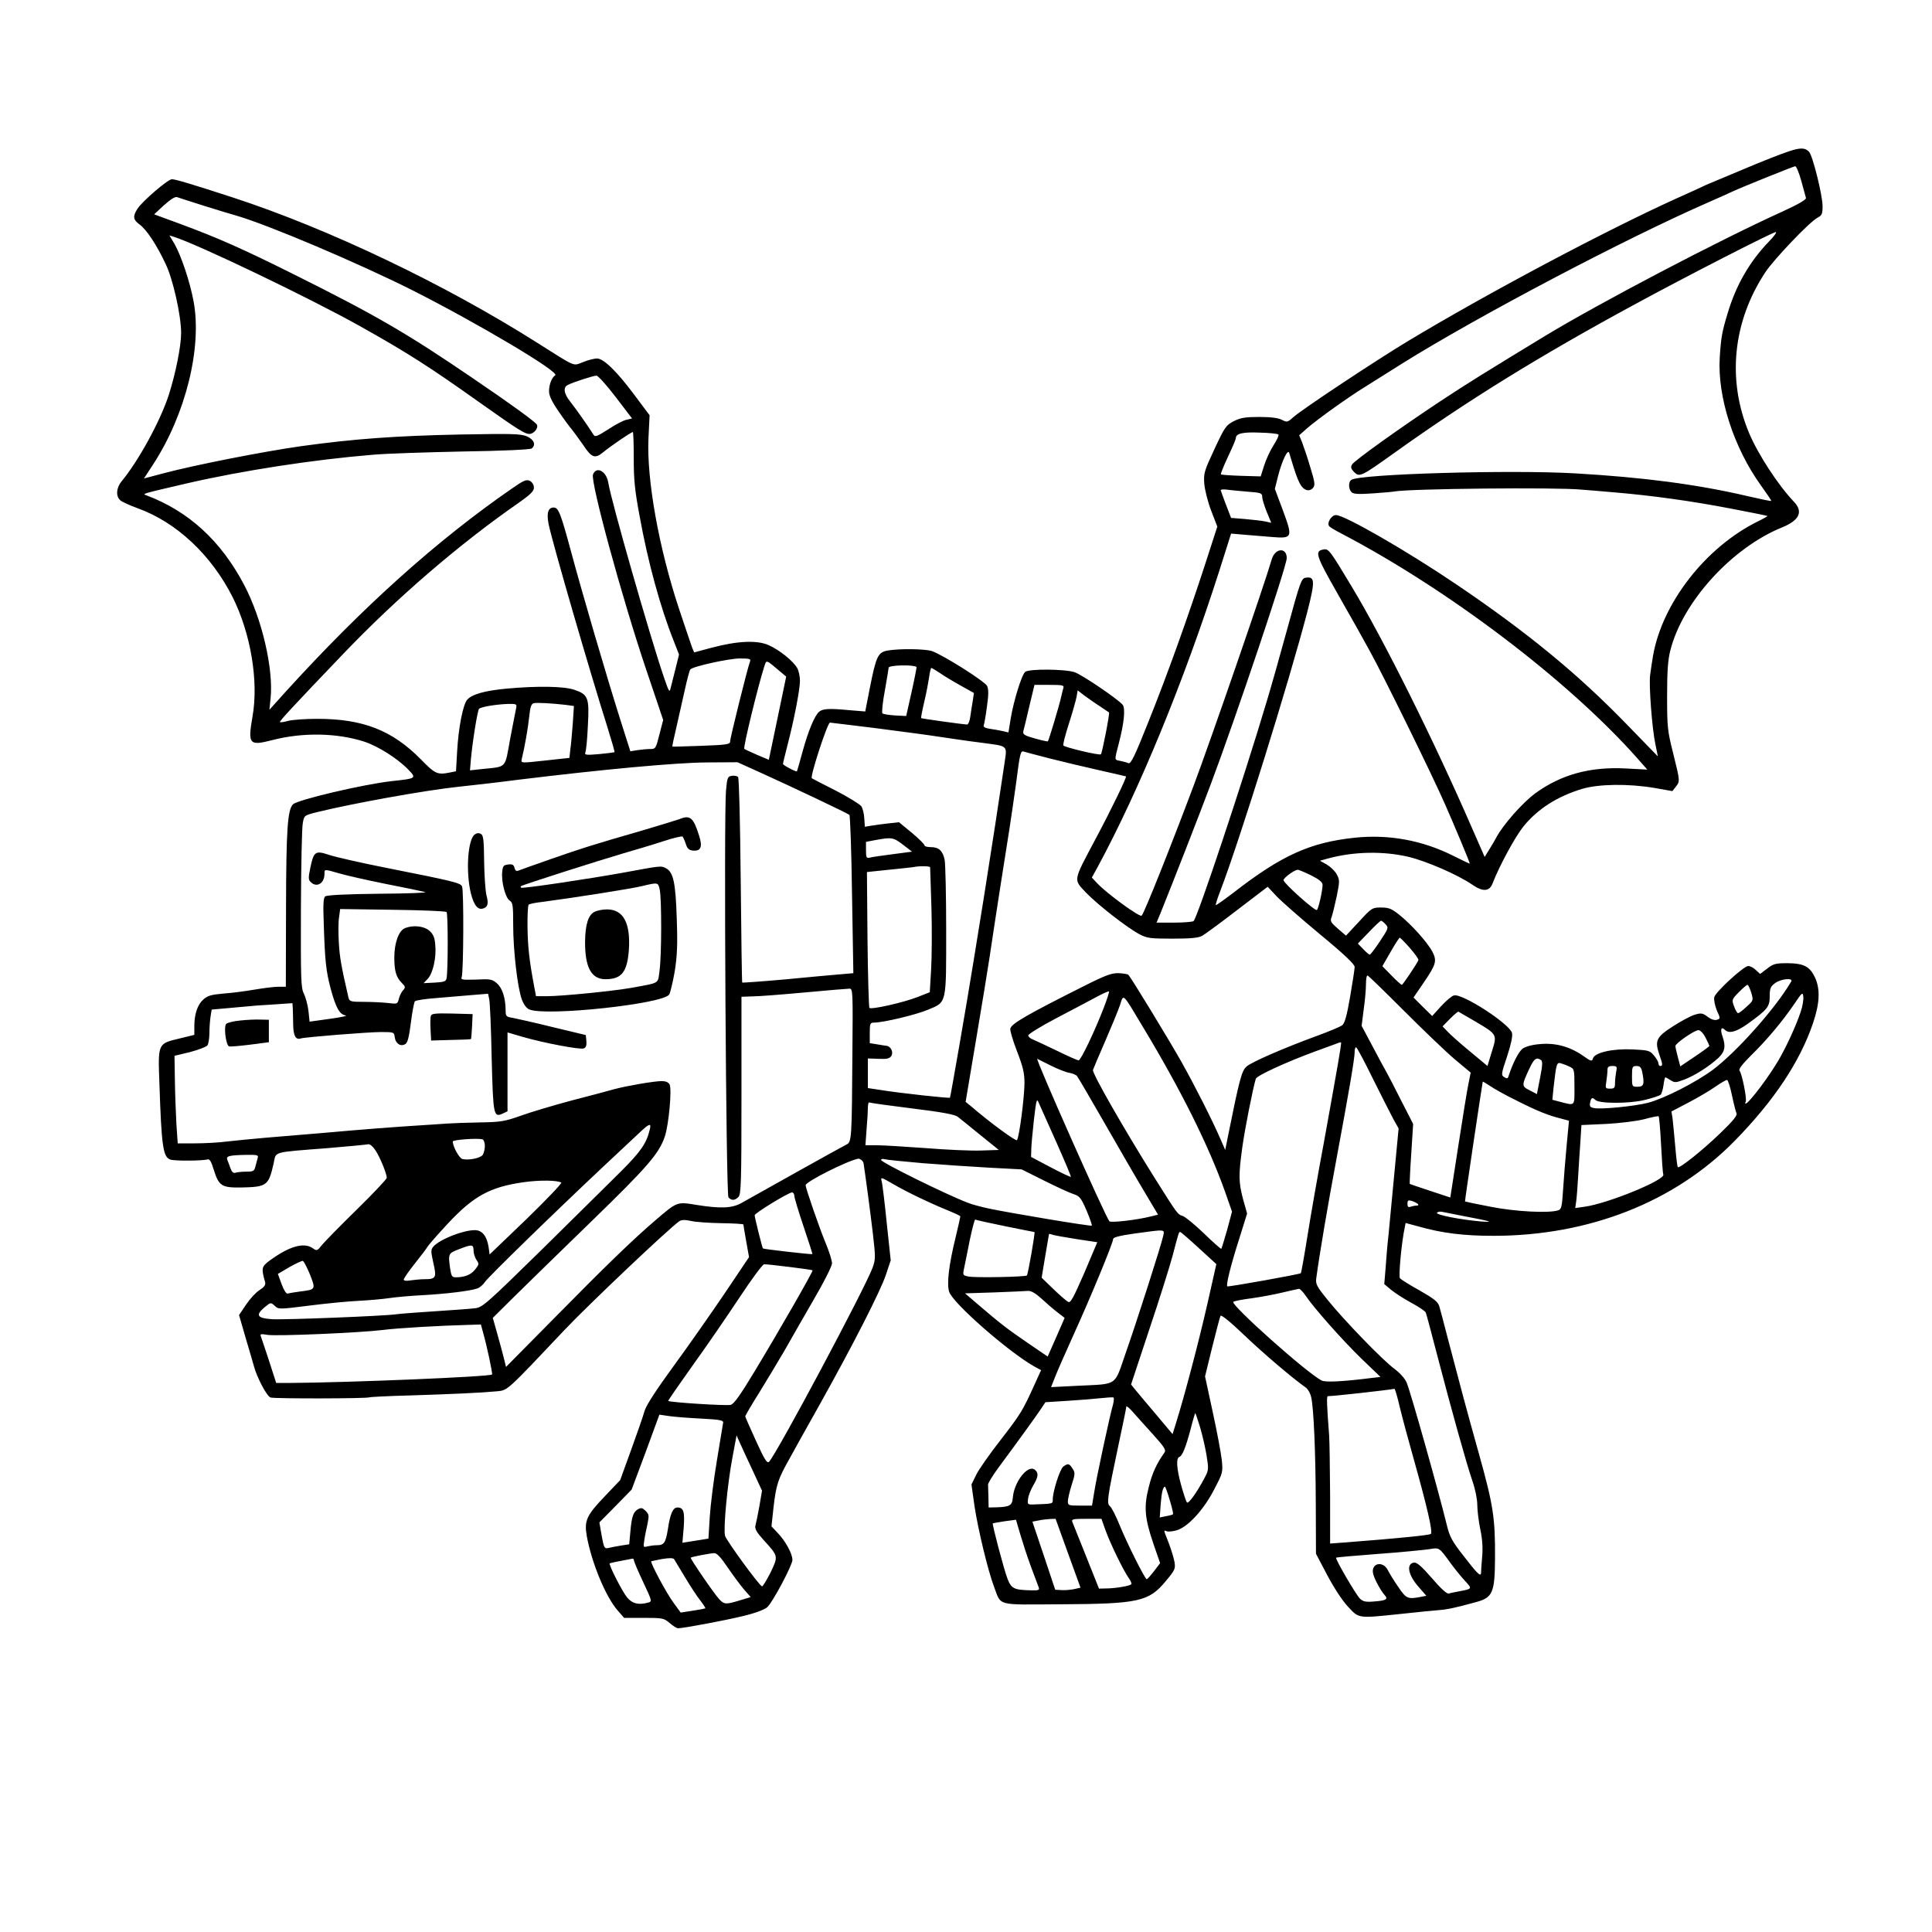 <?xml version="1.0" standalone="no"?>
<!DOCTYPE svg PUBLIC "-//W3C//DTD SVG 20010904//EN"
 "http://www.w3.org/TR/2001/REC-SVG-20010904/DTD/svg10.dtd">
<svg version="1.0" xmlns="http://www.w3.org/2000/svg"
 width="1024pt" height="1024pt" viewBox="0 0 1024 1024"
 preserveAspectRatio="xMidYMid meet">
<g transform="translate(0,1024) scale(0.1,-0.1)"
fill="#000000" stroke="none">
<path d="M9310 9372 c-118 -49 -237 -99 -265 -111 -27 -13 -99 -46 -160 -73
-379 -172 -999 -501 -1426 -758 -172 -104 -554 -357 -604 -401 -31 -28 -34
-28 -61 -14 -20 10 -59 15 -119 15 -74 0 -99 -4 -135 -22 -42 -22 -48 -30
-103 -148 -55 -118 -58 -128 -54 -185 3 -33 19 -97 37 -143 l32 -83 -62 -192
c-92 -283 -199 -583 -302 -840 -74 -186 -94 -227 -107 -222 -9 4 -28 9 -43 12
-33 7 -32 -1 -8 93 28 107 36 186 20 205 -24 29 -215 159 -254 172 -48 17
-242 19 -262 2 -19 -15 -62 -156 -77 -247 l-12 -74 -30 7 c-16 4 -47 9 -68 12
-26 4 -36 10 -33 19 3 7 11 52 17 99 9 62 9 92 1 109 -11 24 -231 163 -292
185 -36 12 -172 14 -235 3 -51 -9 -61 -29 -94 -195 l-25 -128 -85 7 c-107 10
-139 8 -159 -8 -24 -20 -58 -101 -88 -211 -15 -56 -29 -103 -30 -105 -3 -5
-74 32 -74 39 0 4 11 49 24 100 35 134 66 295 66 341 0 21 -6 51 -14 66 -20
37 -95 98 -153 123 -61 27 -166 22 -301 -14 l-93 -25 -11 27 c-5 14 -36 105
-68 201 -108 325 -173 688 -163 907 l6 122 -83 111 c-92 123 -161 190 -196
190 -13 0 -46 -8 -73 -19 -57 -21 -31 -32 -248 105 -485 307 -1102 602 -1608
767 -218 71 -305 97 -324 97 -21 0 -155 -115 -182 -156 -26 -40 -24 -59 11
-84 36 -26 90 -107 137 -207 40 -82 83 -275 83 -368 0 -71 -30 -218 -66 -330
-45 -138 -161 -350 -251 -458 -27 -34 -30 -78 -5 -99 9 -8 51 -27 92 -42 205
-74 390 -247 503 -471 96 -192 139 -447 105 -635 -25 -145 -17 -154 104 -123
161 42 344 39 489 -8 73 -24 176 -89 232 -147 46 -47 45 -48 -86 -62 -152 -17
-500 -99 -524 -123 -29 -29 -36 -134 -37 -549 l-1 -418 -40 0 c-22 0 -78 -7
-125 -15 -47 -8 -121 -18 -165 -21 -67 -6 -84 -11 -108 -32 -31 -29 -47 -77
-47 -142 l0 -45 -82 -20 c-112 -27 -111 -25 -103 -240 11 -330 19 -388 58
-401 23 -8 171 -7 197 1 11 3 20 -11 33 -55 27 -86 42 -95 143 -94 139 3 147
9 174 126 15 67 -15 59 290 83 107 9 202 18 210 20 9 3 24 -9 38 -29 24 -34
62 -126 62 -149 0 -6 -71 -82 -158 -167 -87 -85 -170 -170 -185 -188 -25 -32
-28 -33 -49 -18 -47 33 -124 11 -227 -64 -45 -33 -47 -41 -26 -115 4 -15 -3
-26 -30 -43 -19 -12 -51 -47 -71 -77 l-37 -55 37 -128 c21 -70 40 -136 43
-147 17 -60 67 -155 87 -162 20 -7 513 -6 525 1 3 2 101 7 216 10 222 7 377
14 460 22 56 5 51 1 359 327 125 132 549 534 606 574 12 8 28 9 61 2 24 -6 97
-11 161 -12 65 -1 118 -4 118 -7 0 -3 7 -43 15 -89 l15 -84 -131 -195 c-72
-106 -193 -279 -270 -384 -91 -125 -144 -206 -153 -237 -7 -26 -39 -118 -71
-206 l-58 -160 -79 -83 c-100 -104 -112 -132 -98 -213 26 -143 100 -321 163
-394 l35 -40 104 0 c99 0 106 -1 137 -27 18 -16 38 -28 45 -28 29 0 247 41
346 65 66 16 113 34 127 47 30 28 133 223 133 250 0 33 -36 98 -75 140 l-36
38 11 102 c14 119 23 147 83 254 24 44 98 177 165 296 177 317 317 592 347
680 l26 78 -21 197 c-11 109 -23 209 -27 222 -6 23 -4 23 58 -13 73 -43 205
-106 297 -143 34 -14 62 -27 62 -30 0 -3 -11 -53 -25 -111 -36 -146 -48 -248
-34 -289 19 -60 314 -318 450 -395 l37 -20 -35 -77 c-63 -139 -73 -155 -178
-291 -58 -74 -117 -158 -131 -187 l-25 -51 16 -114 c19 -125 71 -342 104 -429
39 -103 8 -94 349 -92 417 2 471 14 561 123 49 59 52 65 46 102 -4 22 -18 67
-31 101 -28 72 -28 68 -10 61 8 -3 31 -1 52 5 58 16 143 107 199 216 46 88 47
91 41 155 -4 36 -25 150 -48 255 l-41 190 38 155 c21 85 41 160 44 166 4 7 53
-33 121 -98 100 -96 257 -230 328 -280 14 -9 27 -32 32 -55 13 -60 23 -286 24
-568 l1 -260 60 -114 c36 -68 80 -135 110 -167 59 -63 50 -62 280 -38 83 9
173 18 200 20 49 4 82 11 200 43 87 24 98 50 99 235 1 210 -9 277 -84 546 -69
246 -98 356 -166 615 -20 77 -40 154 -45 170 -7 25 -27 41 -104 85 -53 29
-100 59 -105 65 -8 10 8 189 26 272 l4 21 67 -18 c126 -36 241 -50 398 -50
505 0 959 178 1277 501 211 215 349 423 418 628 35 104 38 177 11 238 -28 60
-59 77 -146 78 -64 0 -76 -3 -109 -29 l-37 -28 -23 21 c-12 12 -30 21 -40 21
-24 0 -173 -137 -180 -165 -3 -13 3 -43 13 -69 20 -44 20 -45 1 -51 -12 -4
-31 2 -49 16 -27 20 -35 21 -68 11 -21 -6 -73 -34 -115 -61 -89 -57 -98 -76
-74 -148 19 -54 20 -63 6 -63 -5 0 -10 6 -10 14 0 8 -11 27 -24 42 -21 26 -30
28 -113 32 -106 5 -202 -17 -210 -48 -5 -17 -10 -16 -55 16 -70 48 -146 68
-227 60 -41 -3 -75 -13 -91 -24 -21 -16 -53 -79 -74 -145 -4 -14 -9 -15 -23
-6 -17 10 -17 16 15 110 21 64 30 107 26 124 -12 48 -265 212 -308 199 -12 -3
-42 -29 -68 -57 l-47 -52 -50 49 -49 49 54 79 c66 97 71 115 46 164 -26 49
-112 145 -175 195 -41 33 -56 39 -97 39 -47 0 -50 -2 -117 -75 l-69 -74 -43
37 c-38 33 -42 40 -33 62 5 14 17 63 27 110 16 79 16 86 0 116 -9 17 -33 40
-53 52 l-36 20 43 12 c137 37 291 40 425 9 96 -23 263 -95 341 -149 55 -38 90
-35 106 8 37 95 119 246 163 301 76 94 180 160 312 200 89 26 244 28 382 5
l96 -17 18 23 c23 29 23 29 -14 178 -30 119 -32 138 -32 302 0 131 4 192 17
242 64 257 326 545 593 653 91 37 113 83 62 136 -84 88 -191 253 -238 365
-117 281 -86 589 86 850 45 69 236 269 277 290 24 13 27 20 27 62 0 57 -53
270 -72 288 -32 31 -61 24 -278 -64z m237 -90 c11 -42 23 -83 25 -91 2 -9 -39
-33 -122 -71 -344 -156 -967 -483 -1260 -660 -304 -185 -410 -250 -555 -346
-216 -143 -455 -314 -469 -336 -8 -14 -6 -22 11 -40 29 -28 36 -25 211 100
387 277 769 514 1277 789 268 146 731 383 747 383 7 0 -10 -24 -38 -52 -101
-105 -173 -230 -217 -378 -30 -99 -35 -127 -42 -234 -13 -209 74 -479 219
-680 31 -43 56 -80 54 -81 -2 -2 -59 10 -128 26 -266 62 -549 99 -910 120
-343 20 -1138 -3 -1187 -34 -18 -11 -16 -52 2 -67 11 -9 40 -10 112 -5 54 4
105 8 113 10 80 15 859 23 990 10 30 -2 111 -9 180 -15 192 -16 409 -46 616
-86 104 -20 190 -37 192 -39 1 -1 -21 -14 -50 -28 -278 -137 -509 -434 -557
-715 -5 -31 -12 -76 -15 -100 -7 -55 10 -283 28 -367 l13 -64 -166 171 c-259
267 -527 487 -901 740 -263 178 -593 368 -639 368 -25 0 -51 -44 -35 -60 5 -5
34 -23 64 -38 567 -297 1197 -775 1562 -1184 l59 -67 -114 6 c-189 10 -343
-32 -480 -132 -68 -50 -171 -167 -207 -235 -7 -14 -24 -42 -37 -63 l-24 -39
-63 144 c-206 474 -470 1004 -644 1293 -112 186 -120 197 -145 193 -51 -8 -45
-28 75 -239 64 -112 140 -247 168 -299 73 -132 337 -670 400 -815 52 -118 130
-305 130 -312 0 -2 -39 17 -87 41 -165 83 -344 115 -523 96 -236 -25 -387 -93
-642 -291 -50 -38 -92 -68 -94 -66 -2 2 9 37 25 78 101 264 364 1107 460 1476
42 164 41 189 -9 181 -22 -3 -29 -21 -96 -267 -40 -146 -89 -319 -109 -385
-128 -429 -370 -1155 -389 -1168 -6 -4 -53 -8 -103 -8 l-93 0 22 53 c58 143
206 522 264 677 136 362 404 1160 404 1202 0 58 -61 54 -79 -5 -42 -144 -324
-960 -413 -1197 -127 -338 -263 -679 -277 -693 -10 -10 -183 116 -235 171
l-29 31 32 58 c220 408 455 979 643 1566 l63 199 70 -6 c39 -3 104 -9 145 -12
111 -9 113 -4 60 140 l-43 115 17 68 c20 79 52 146 59 123 31 -103 40 -130 55
-160 19 -39 51 -50 72 -25 11 14 9 30 -15 108 -15 51 -35 110 -43 131 l-16 39
44 39 c57 49 218 164 301 215 35 22 126 79 202 127 399 249 1176 659 1627 856
52 23 109 48 125 56 52 24 320 132 330 133 6 0 20 -34 32 -77z m-8462 -134
c71 -22 146 -45 165 -50 168 -48 653 -254 937 -397 344 -174 781 -433 756
-450 -18 -11 -33 -49 -33 -84 0 -24 14 -54 51 -108 28 -41 59 -83 69 -94 9
-11 36 -48 60 -82 46 -70 63 -76 107 -40 36 30 148 107 157 107 3 0 5 -62 5
-138 0 -113 5 -168 31 -307 44 -244 110 -484 180 -660 l29 -74 -18 -73 c-10
-40 -22 -86 -26 -103 -6 -28 -9 -24 -36 55 -72 210 -280 936 -295 1032 -10 61
-63 89 -81 43 -14 -39 154 -656 284 -1040 l88 -261 -20 -77 c-19 -75 -20 -77
-50 -77 -16 0 -47 -3 -67 -6 l-37 -6 -55 173 c-77 245 -196 651 -260 888 -54
200 -66 231 -91 231 -30 0 -39 -29 -27 -89 21 -101 217 -777 313 -1080 21 -68
38 -126 36 -128 -2 -1 -39 -6 -82 -10 -71 -6 -78 -5 -72 11 4 9 10 73 13 141
8 146 2 164 -72 189 -56 19 -196 21 -360 6 -116 -11 -182 -30 -207 -58 -23
-25 -47 -149 -54 -274 l-6 -106 -30 -6 c-69 -14 -80 -9 -157 70 -151 153 -306
214 -548 214 -64 0 -134 -5 -155 -11 -22 -6 -41 -9 -43 -6 -4 4 66 80 336 362
281 294 615 582 928 799 64 45 82 63 82 81 0 15 -9 29 -21 36 -19 9 -32 4 -98
-42 -399 -276 -789 -627 -1193 -1071 l-90 -100 6 58 c17 155 -45 424 -140 604
-123 234 -295 391 -519 475 -22 8 -25 7 220 64 292 67 666 125 985 151 69 6
283 13 475 17 207 3 355 10 363 16 24 19 13 47 -25 64 -33 14 -79 15 -353 10
-342 -7 -565 -23 -845 -62 -198 -28 -560 -99 -726 -143 l-106 -28 49 75 c172
264 260 619 214 864 -20 107 -66 242 -101 304 l-27 45 23 -7 c130 -41 723
-326 984 -472 252 -141 371 -217 638 -407 199 -141 238 -166 263 -166 24 0 50
33 39 50 -10 16 -138 109 -340 246 -347 237 -518 336 -950 551 -264 132 -402
193 -594 264 l-144 53 53 49 c35 31 58 46 69 42 8 -3 74 -24 146 -47z m2178
-1012 l87 -114 -30 -7 c-16 -3 -59 -26 -97 -51 -60 -38 -69 -42 -78 -27 -27
43 -90 133 -121 172 -36 45 -41 78 -14 91 27 14 135 49 151 49 8 1 54 -50 102
-113z m3513 -199 c4 -3 -8 -29 -26 -57 -18 -28 -40 -76 -50 -108 l-18 -57
-104 3 c-56 2 -105 5 -107 8 -2 2 14 43 37 92 23 48 42 93 42 99 0 25 36 34
127 30 51 -1 95 -6 99 -10z m-163 -303 c70 -5 77 -8 77 -27 0 -12 11 -48 24
-80 l24 -58 -31 7 c-18 4 -66 9 -107 13 l-75 6 -27 70 c-15 39 -27 73 -28 77
0 4 15 5 33 3 17 -3 67 -7 110 -11z m-2638 -901 c-12 -30 -105 -403 -105 -422
0 -16 -15 -19 -152 -24 -84 -3 -153 -5 -154 -4 -2 1 8 47 21 102 12 55 33 145
45 200 12 55 25 103 29 107 14 16 201 57 260 58 56 0 62 -2 56 -17z m162 -54
l30 -25 -46 -221 -46 -220 -62 26 c-34 15 -65 29 -68 32 -7 7 73 334 106 437
12 36 7 38 86 -29z m721 26 c1 -1 -10 -60 -26 -131 l-29 -129 -59 3 c-32 2
-63 7 -67 11 -4 4 1 59 13 121 11 62 20 117 20 121 0 14 131 17 148 4z m125
-33 c23 -16 73 -46 111 -67 l68 -38 -6 -41 c-4 -23 -10 -60 -13 -83 -3 -24
-11 -43 -17 -43 -18 0 -241 31 -244 34 -1 2 6 41 17 87 11 46 22 105 26 132 3
26 9 47 11 47 3 0 24 -13 47 -28z m653 -79 c-3 -10 -8 -31 -12 -48 -8 -39 -65
-229 -70 -234 -2 -2 -33 5 -69 15 -57 16 -65 22 -61 39 3 11 18 71 32 133 l27
112 79 0 c71 0 79 -2 74 -17z m190 -94 c27 -18 51 -34 52 -35 5 -4 -36 -215
-43 -222 -7 -7 -193 37 -199 47 -3 4 10 55 29 114 19 59 37 123 41 143 l6 35
32 -25 c18 -13 54 -39 82 -57z m-2827 5 l43 -6 -6 -91 c-4 -51 -9 -113 -13
-138 l-5 -46 -129 -14 c-127 -14 -128 -14 -124 6 18 74 34 170 40 227 5 50 11
68 24 71 18 4 101 -1 170 -9z m-263 -16 c-3 -13 -17 -87 -32 -164 -29 -161
-16 -146 -148 -160 l-65 -7 5 59 c9 98 35 258 43 267 11 11 92 24 154 26 44 1
47 -1 43 -21z m1910 -108 c131 -17 284 -37 339 -46 55 -8 147 -22 205 -29 161
-22 148 -10 133 -118 -16 -111 -75 -496 -108 -702 -13 -82 -38 -235 -55 -340
-39 -243 -122 -719 -125 -723 -4 -4 -263 24 -362 40 l-73 11 0 78 0 79 56 -2
c44 -2 59 1 68 15 13 20 -2 51 -25 54 -8 1 -31 4 -51 8 l-38 6 0 54 c0 50 2
55 23 55 48 0 221 41 285 68 101 42 97 26 97 422 0 184 -4 352 -8 372 -10 49
-31 68 -73 68 -19 0 -34 4 -34 10 0 5 -30 35 -67 66 l-68 56 -55 -6 c-30 -3
-71 -9 -90 -12 l-36 -6 -3 44 c-1 23 -8 52 -15 64 -8 11 -69 49 -137 84 -68
34 -125 64 -126 65 -11 7 83 295 96 295 4 0 115 -14 247 -30z m914 -159 c63
-16 180 -44 260 -62 80 -18 146 -33 148 -34 5 -4 -78 -176 -163 -335 -119
-224 -116 -209 -49 -281 64 -66 218 -186 284 -221 40 -21 58 -23 175 -23 97 0
137 4 157 15 14 8 99 70 187 138 l160 122 46 -49 c25 -27 129 -118 230 -202
130 -107 185 -160 185 -174 0 -11 -11 -82 -24 -158 -18 -104 -29 -142 -43
-152 -10 -7 -69 -32 -132 -55 -172 -63 -343 -137 -373 -162 -27 -23 -38 -65
-101 -378 l-13 -65 -24 55 c-45 104 -137 285 -207 410 -69 122 -267 447 -282
463 -4 4 -27 8 -52 9 -37 1 -68 -10 -185 -69 -293 -147 -381 -197 -389 -224
-3 -9 13 -63 35 -120 32 -83 40 -116 40 -168 0 -74 -28 -292 -40 -304 -6 -7
-140 91 -239 176 l-33 27 56 333 c31 182 62 375 70 427 33 222 88 574 106 685
10 66 26 174 35 240 22 170 24 177 43 171 10 -3 69 -19 132 -35z m-1538 -72
c168 -76 472 -220 480 -228 4 -4 11 -194 14 -423 l7 -416 -69 -6 c-38 -3 -170
-15 -293 -27 -123 -11 -225 -18 -227 -17 -2 2 -5 246 -8 542 -3 318 -9 543
-14 548 -5 5 -20 8 -33 6 -22 -3 -25 -9 -31 -78 -12 -137 0 -2141 13 -2156 15
-18 34 -18 53 2 14 14 16 76 16 538 l0 523 59 2 c33 0 158 10 278 21 120 11
226 20 236 20 17 0 18 -18 15 -337 -3 -459 -4 -476 -31 -489 -25 -12 -488
-271 -555 -309 -50 -29 -111 -32 -242 -11 -101 17 -101 17 -213 -79 -123 -105
-262 -240 -538 -520 l-257 -260 -11 45 c-6 25 -22 83 -35 130 l-24 85 111 110
c62 61 246 241 410 400 301 292 361 362 391 452 21 64 38 251 25 275 -6 12
-21 18 -42 18 -39 0 -185 -25 -252 -43 -27 -8 -129 -35 -226 -60 -97 -26 -218
-62 -270 -81 -85 -30 -105 -33 -214 -35 -66 -1 -145 -4 -175 -6 -30 -2 -98 -7
-150 -10 -128 -8 -299 -21 -510 -40 -96 -8 -231 -19 -300 -25 -69 -6 -161 -15
-205 -20 -44 -6 -121 -10 -171 -10 l-92 0 -7 103 c-3 56 -7 160 -8 231 l-2
130 83 20 c45 12 87 28 92 36 5 8 10 38 10 65 0 28 3 67 6 87 l6 37 67 6 c36
3 86 8 111 10 25 3 91 8 148 11 l102 7 2 -29 c0 -16 2 -55 2 -87 1 -57 14 -80
40 -71 21 7 358 34 426 34 67 0 69 -1 72 -26 4 -35 31 -53 56 -38 13 8 20 37
30 115 7 57 17 108 21 112 5 5 55 13 112 17 57 5 143 12 190 16 l86 7 6 -29
c4 -16 10 -156 13 -312 8 -306 10 -316 59 -294 l25 12 0 209 0 209 78 -23
c118 -34 306 -69 326 -62 12 5 16 16 14 39 l-3 32 -175 42 c-96 24 -192 45
-212 49 -36 6 -38 8 -38 43 -1 64 -18 116 -46 140 -25 22 -35 24 -111 20 -71
-2 -82 -1 -76 12 10 22 12 462 2 482 -10 19 -43 27 -395 97 -138 27 -277 59
-310 70 -72 24 -81 19 -99 -68 -11 -53 -11 -64 2 -76 32 -32 73 -7 73 44 0 25
-3 25 78 2 37 -11 148 -36 247 -56 99 -19 193 -39 208 -43 16 -4 -94 -8 -244
-9 -176 -2 -276 -7 -285 -14 -10 -8 -12 -42 -8 -142 6 -198 12 -254 37 -348
27 -100 47 -136 79 -141 13 -2 -25 -10 -84 -18 l-107 -15 -6 57 c-4 32 -15 73
-24 91 -16 30 -17 75 -16 448 1 228 5 433 10 456 7 41 8 41 69 57 190 47 577
117 756 136 58 6 200 22 315 37 458 56 840 91 1002 92 l162 1 113 -51z m764
-386 l48 -37 -99 -13 c-55 -7 -110 -15 -122 -18 -21 -5 -23 -2 -23 39 l0 44
53 10 c83 15 92 14 143 -25z m144 -120 c0 -5 3 -102 7 -218 3 -115 2 -263 -2
-327 l-7 -117 -66 -26 c-78 -30 -244 -67 -254 -57 -3 4 -8 167 -10 364 l-3
356 115 12 c63 6 122 13 130 14 31 7 90 6 90 -1z m2020 -43 c42 -21 60 -36 60
-50 0 -29 -21 -124 -30 -133 -8 -9 -176 141 -177 158 0 12 57 54 75 55 7 0 39
-14 72 -30z m-4583 -194 c8 -8 8 -312 0 -351 -3 -17 -13 -20 -63 -23 l-59 -3
22 23 c28 29 47 115 40 181 -3 39 -11 56 -31 74 -29 25 -85 31 -129 14 -33
-13 -57 -77 -57 -156 0 -72 10 -105 40 -135 19 -19 20 -23 7 -38 -9 -9 -19
-30 -23 -46 -7 -28 -8 -28 -58 -22 -28 3 -85 6 -127 6 -71 0 -77 2 -82 23 -39
168 -47 217 -51 291 -3 48 -3 108 1 133 l6 45 278 -4 c153 -2 282 -7 286 -12z
m4977 -65 c17 -18 15 -22 -30 -90 -26 -39 -50 -71 -54 -71 -3 0 -19 13 -34 29
l-29 30 58 60 c32 34 61 61 65 61 4 0 15 -9 24 -19z m129 -126 c27 -31 47 -59
45 -64 -7 -18 -83 -131 -88 -131 -3 0 -28 22 -54 49 l-49 50 43 75 c24 42 46
76 49 76 3 0 28 -25 54 -55z m-33 -331 c102 -102 223 -218 270 -258 l85 -71
-12 -60 c-7 -33 -31 -182 -54 -331 l-42 -271 -106 35 c-58 19 -107 36 -109 37
-1 1 2 73 8 160 l10 158 -62 121 c-33 66 -69 135 -79 153 -10 17 -44 80 -75
139 l-57 107 11 87 c7 48 12 108 12 134 0 25 3 46 8 46 4 0 90 -84 192 -186z
m2054 154 c-83 -142 -286 -370 -414 -467 -90 -67 -258 -153 -345 -176 -70 -18
-248 -36 -286 -28 -21 4 -25 9 -21 29 5 26 12 30 28 14 20 -20 180 -20 261 0
42 10 80 23 85 28 5 5 12 28 15 51 3 22 7 41 10 41 2 0 14 -7 27 -15 22 -14
28 -14 73 3 56 21 132 70 181 115 35 33 40 62 21 116 -12 35 -6 52 13 33 22
-22 60 -12 122 32 105 76 116 90 116 146 0 41 4 51 28 69 30 23 98 30 86 9z
m-212 -59 c12 -41 12 -42 -25 -75 -20 -19 -40 -34 -45 -34 -4 0 -14 16 -21 36
-13 35 -12 37 25 75 21 21 41 39 46 39 4 0 13 -19 20 -41z m-3432 -81 c-47
-122 -121 -278 -133 -278 -6 0 -56 22 -113 50 -56 27 -114 54 -128 60 -14 5
-26 15 -26 22 0 7 66 48 148 91 81 42 176 93 212 112 35 19 66 33 68 30 2 -2
-10 -41 -28 -87z m3694 -21 c-24 -73 -77 -188 -120 -261 -70 -117 -193 -271
-171 -213 6 17 -20 146 -33 162 -6 8 13 33 61 81 82 80 167 181 230 274 41 61
44 63 47 37 2 -15 -4 -51 -14 -80z m-3485 -82 c202 -335 349 -631 435 -874
l36 -103 -26 -97 c-15 -53 -29 -98 -31 -100 -1 -2 -43 34 -91 81 -49 47 -100
89 -113 93 -28 9 -27 8 -148 200 -166 265 -333 557 -328 574 3 9 32 78 65 153
33 76 68 161 78 190 20 62 11 70 123 -117z m1757 33 c121 -71 120 -70 91 -162
l-23 -76 -95 79 c-52 43 -105 90 -118 105 l-25 26 39 40 c22 22 42 39 45 38 3
-2 41 -24 86 -50z m1224 -88 c11 -21 20 -41 20 -44 0 -2 -35 -28 -77 -56 l-77
-52 -13 49 c-7 26 -13 53 -13 59 0 14 101 84 122 84 10 0 26 -16 38 -40z
m-1949 -141 c-11 -63 -44 -249 -74 -414 -31 -165 -70 -388 -87 -495 -17 -107
-33 -196 -35 -198 -5 -6 -386 -74 -390 -70 -7 8 16 103 59 239 l46 147 -22 78
c-23 89 -24 124 -3 276 13 94 56 311 71 360 5 17 157 87 314 145 52 19 104 38
115 42 11 5 21 7 23 6 2 -1 -6 -54 -17 -116z m186 -77 c46 -92 95 -189 109
-215 l27 -48 -22 -232 c-12 -128 -26 -275 -31 -327 -6 -52 -13 -134 -16 -181
l-7 -85 37 -31 c21 -17 69 -48 108 -69 39 -21 73 -44 75 -51 3 -6 31 -112 63
-235 75 -288 152 -563 184 -657 15 -43 26 -97 26 -127 0 -28 7 -87 16 -130 11
-51 14 -100 10 -143 -3 -36 -6 -74 -6 -85 0 -27 -18 -10 -97 93 -56 71 -70 98
-84 156 -45 184 -192 706 -213 756 -9 22 -35 51 -64 73 -62 45 -268 258 -355
366 -60 74 -65 85 -60 118 17 127 61 386 108 637 66 355 95 525 95 559 0 14 3
26 8 25 4 0 44 -75 89 -167z m-1707 70 c36 -18 79 -35 97 -38 18 -3 37 -11 42
-18 5 -6 70 -117 144 -246 74 -129 168 -292 210 -362 l75 -126 -41 -10 c-71
-18 -209 -34 -217 -25 -21 24 -396 868 -382 861 4 -2 36 -18 72 -36z m2597 30
c10 -6 9 -27 -4 -94 l-17 -87 -38 20 c-44 22 -44 25 -1 117 24 51 36 60 60 44z
m153 -36 c24 -11 25 -15 25 -106 0 -106 6 -101 -79 -79 l-38 10 6 62 c15 132
17 138 40 131 11 -3 32 -11 46 -18z m246 -27 c-3 -17 -6 -44 -6 -60 0 -25 -4
-29 -26 -29 -25 0 -26 2 -20 38 3 20 6 47 6 60 0 17 6 22 26 22 24 0 26 -3 20
-31z m138 0 c13 -65 9 -79 -24 -79 -30 0 -30 1 -30 55 0 51 2 55 24 55 18 0
25 -7 30 -31z m476 -125 c9 -43 20 -86 24 -95 5 -11 -19 -41 -87 -106 -92 -89
-216 -188 -224 -179 -3 2 -9 53 -14 113 -5 59 -12 125 -14 145 l-6 37 88 46
c48 25 113 63 143 84 30 21 59 38 64 37 5 -1 17 -38 26 -82z m-1140 -28 c109
-55 166 -78 235 -95 l41 -11 -12 -127 c-7 -71 -15 -176 -19 -235 -6 -94 -9
-108 -26 -113 -50 -16 -228 -7 -358 19 -74 14 -135 27 -136 28 -2 2 90 616 94
635 1 1 18 -9 39 -23 20 -14 84 -50 142 -78z m-2441 -220 c44 -99 79 -182 77
-184 -2 -1 -50 21 -107 51 l-104 55 1 38 c0 22 7 93 14 158 13 110 15 117 26
90 7 -16 49 -110 93 -208z m-764 179 c155 -19 226 -32 241 -44 12 -9 65 -52
119 -96 l99 -80 -95 -3 c-52 -2 -184 4 -295 13 -110 8 -227 15 -259 15 l-58 0
6 83 c4 45 7 97 7 115 0 18 3 31 8 29 4 -3 106 -17 227 -32z m3969 -190 c4
-80 9 -152 12 -160 12 -29 -297 -155 -418 -171 l-49 -7 5 34 c3 19 7 75 10
124 3 50 8 133 12 186 l6 96 132 6 c75 4 161 15 201 25 39 11 73 17 76 16 3
-2 9 -69 13 -149z m-5360 78 c-17 -72 -47 -116 -151 -220 -59 -59 -249 -246
-420 -415 -295 -289 -315 -307 -355 -312 -24 -3 -119 -10 -213 -16 -93 -6
-186 -13 -206 -16 -59 -9 -589 -30 -657 -26 -78 5 -89 21 -41 62 34 28 34 28
55 9 20 -19 23 -19 175 0 85 11 204 23 264 26 61 3 137 10 170 15 33 5 110 12
170 15 130 7 260 23 295 36 14 5 32 21 40 34 15 24 370 370 630 614 80 75 166
155 190 178 53 50 63 52 54 16z m-874 -87 c0 -18 -6 -39 -12 -48 -14 -17 -75
-29 -107 -21 -17 4 -51 66 -51 93 0 9 132 19 158 11 6 -2 12 -18 12 -35z
m-1204 -63 c-3 -10 -8 -30 -12 -45 -6 -25 -11 -28 -49 -28 -24 0 -50 -3 -58
-6 -10 -3 -18 4 -25 23 -5 15 -13 35 -17 45 -8 21 9 25 98 27 61 1 68 -1 63
-16z m3199 -11 c6 -4 11 -11 12 -17 10 -64 36 -259 49 -369 15 -129 15 -141
-1 -185 -41 -111 -507 -985 -549 -1029 -10 -10 -24 12 -69 111 -31 68 -57 127
-57 130 0 4 34 62 76 129 42 68 102 168 134 223 31 55 100 175 153 267 54 92
97 178 97 192 0 14 -15 63 -34 108 -34 82 -106 291 -106 306 0 19 224 131 280
141 3 0 10 -3 15 -7z m325 -17 c102 -8 262 -19 355 -24 l170 -9 120 -60 c66
-33 136 -65 155 -71 32 -10 40 -20 69 -87 18 -42 30 -78 28 -80 -5 -5 -441 68
-548 91 -41 9 -90 22 -109 30 -111 42 -460 214 -460 227 0 5 8 7 18 4 9 -3
100 -12 202 -21z m-1915 -103 c5 -3 -78 -90 -185 -194 l-195 -187 -5 38 c-9
59 -34 91 -73 91 -63 0 -184 -48 -219 -86 -15 -18 -15 -24 -1 -88 18 -78 14
-86 -47 -86 -19 0 -52 -3 -72 -6 -24 -4 -38 -3 -38 4 0 6 26 44 58 84 32 40
63 81 68 90 5 9 53 64 107 122 136 146 224 195 402 220 84 12 178 11 200 -2z
m1235 -69 c0 -10 22 -83 49 -163 27 -80 48 -146 47 -147 -3 -3 -258 26 -262
30 -4 3 -44 164 -44 176 0 11 178 120 198 121 6 0 12 -8 12 -17z m3305 -44 c5
-6 3 -9 -7 -9 -9 0 -23 -3 -32 -6 -12 -4 -16 0 -16 16 0 18 4 20 23 15 12 -4
26 -11 32 -16z m240 -64 c144 -27 170 -35 95 -29 -106 9 -241 35 -234 46 4 5
16 8 28 5 11 -2 62 -12 111 -22z m-2428 -54 c83 -17 154 -31 156 -31 5 0 -34
-223 -40 -230 -7 -8 -270 -13 -308 -6 -32 6 -33 7 -25 44 4 20 18 87 30 149
13 62 26 111 29 109 3 -2 74 -18 158 -35z m838 -53 c-11 -50 -137 -444 -198
-618 -63 -181 -38 -164 -257 -175 l-139 -7 19 48 c10 27 55 130 100 229 92
202 210 488 210 508 0 9 35 18 113 29 169 23 160 24 152 -14z m189 -63 l93
-85 -48 -213 c-44 -194 -121 -487 -166 -630 l-18 -58 -90 107 c-49 58 -99 117
-110 131 l-20 25 96 290 c54 160 109 336 124 392 34 129 33 126 41 126 3 0 47
-38 98 -85z m-651 48 l113 -17 -69 -163 c-59 -135 -73 -161 -86 -153 -9 5 -44
35 -78 68 l-62 60 19 114 c11 62 20 115 20 117 0 2 7 1 15 -2 8 -4 65 -14 128
-24z m-3193 -61 c0 -15 7 -38 16 -50 14 -21 14 -24 -8 -51 -22 -28 -56 -41
-103 -41 -19 0 -23 7 -29 46 -11 80 -10 81 47 103 69 27 77 26 77 -7z m-867
-127 c31 -79 31 -80 -51 -90 -30 -4 -60 -9 -67 -11 -7 -3 -20 17 -32 49 l-20
55 61 36 c34 19 66 34 71 33 6 -2 22 -34 38 -72z m2541 40 c66 -8 121 -16 123
-18 4 -4 -171 -310 -307 -535 -76 -126 -110 -174 -127 -178 -21 -6 -324 13
-331 21 -2 1 56 85 128 186 73 101 184 263 249 361 64 97 123 177 131 177 8 1
69 -6 134 -14z m2736 -152 c45 -67 195 -236 297 -335 l100 -96 -51 -6 c-151
-19 -242 -23 -261 -13 -80 41 -484 402 -468 417 4 4 49 13 98 19 50 7 124 21
165 31 41 10 80 18 85 19 6 0 21 -16 35 -36z m-1401 -15 c26 -24 64 -57 85
-73 l39 -30 -45 -103 -45 -102 -104 71 c-110 75 -151 107 -264 204 l-70 60
155 5 c85 3 166 7 179 8 16 1 39 -12 70 -40z m-2960 -175 c23 -81 53 -224 49
-228 -12 -12 -758 -43 -1078 -45 l-66 0 -38 118 c-21 64 -41 123 -44 131 -4
10 3 12 35 6 48 -8 492 11 613 26 77 10 302 23 457 27 l62 2 10 -37z m4860
-400 c13 -54 47 -181 76 -283 69 -246 100 -379 89 -390 -8 -7 -169 -23 -451
-45 l-83 -6 0 258 c-1 142 -3 283 -5 313 -13 170 -14 210 -7 210 39 1 316 32
353 39 3 0 16 -43 28 -96z m-1519 15 c-17 -57 -89 -392 -100 -465 l-12 -73
-64 0 c-60 0 -64 1 -64 23 0 12 9 51 20 86 19 58 19 66 5 87 -18 28 -24 29
-49 11 -18 -13 -56 -132 -56 -174 0 -24 4 -23 -102 -27 -31 -1 -33 1 -29 29 1
16 14 48 27 71 28 47 30 67 9 84 -37 30 -111 -65 -117 -150 -3 -39 -17 -47
-85 -49 l-43 -1 -1 53 c-1 28 -2 59 -2 68 0 9 25 49 55 90 111 150 194 265
221 305 l28 42 112 7 c62 4 141 10 177 14 36 4 68 6 72 4 3 -2 2 -17 -2 -35z
m208 -157 c63 -70 74 -86 64 -100 -42 -59 -65 -109 -83 -182 -27 -105 -22
-164 24 -300 l36 -104 -32 -42 c-18 -23 -35 -43 -39 -43 -9 0 -100 181 -143
285 -20 50 -43 95 -52 102 -18 14 -14 44 43 313 24 113 44 209 44 215 0 5 14
-6 31 -25 17 -19 65 -73 107 -119z m252 37 c12 -40 28 -108 35 -151 12 -75 12
-79 -13 -125 -39 -73 -83 -135 -91 -125 -4 4 -18 46 -31 93 -24 87 -27 142 -9
148 16 6 34 51 59 145 12 48 24 87 25 87 2 0 13 -33 25 -72z m-2640 43 c94 -5
115 -9 113 -21 -1 -8 -16 -98 -33 -200 -17 -101 -34 -236 -38 -300 l-7 -115
-69 -11 -69 -11 7 82 c6 84 -1 105 -34 105 -23 0 -38 -34 -50 -115 -12 -73
-20 -85 -60 -85 -14 0 -35 -3 -48 -6 -22 -6 -23 -5 -17 32 3 22 11 61 17 87 9
44 8 51 -10 69 -16 16 -23 18 -40 9 -25 -14 -34 -38 -41 -121 l-6 -65 -45 -7
c-25 -4 -55 -10 -67 -13 -19 -4 -22 1 -34 66 l-12 70 86 87 85 87 74 198 73
199 55 -8 c30 -4 107 -10 170 -13z m269 -274 l50 -108 -14 -82 c-8 -45 -18
-92 -21 -103 -4 -17 6 -35 44 -77 78 -86 78 -84 36 -172 -21 -41 -41 -74 -45
-73 -16 5 -189 243 -196 268 -10 37 13 277 39 414 l22 118 17 -38 c10 -22 40
-88 68 -147z m2211 -158 c12 -39 20 -73 17 -75 -2 -2 -18 -7 -37 -10 l-33 -7
5 70 c5 63 12 93 23 93 2 0 14 -32 25 -71z m-737 -349 c20 -52 38 -103 42
-112 6 -16 1 -18 -41 -17 -91 2 -104 9 -125 64 -19 51 -81 286 -77 291 2 1 30
6 63 11 l60 8 22 -75 c12 -41 37 -118 56 -170z m198 67 l66 -182 -31 -7 c-17
-4 -47 -7 -67 -6 l-36 2 -60 180 -61 181 32 6 c17 4 45 7 61 8 l30 1 66 -183z
m199 121 c27 -74 94 -211 122 -251 11 -16 18 -31 14 -34 -8 -9 -86 -22 -131
-22 l-40 -1 -67 168 c-37 92 -70 175 -74 185 -6 15 2 17 74 17 l80 0 22 -62z
m1830 -175 c19 -26 52 -67 73 -90 42 -45 42 -44 -33 -58 -19 -4 -42 -8 -51
-11 -10 -3 -42 26 -89 81 -54 62 -80 85 -95 83 -43 -6 -32 -66 25 -130 l40
-46 -31 -6 c-67 -13 -76 -9 -117 52 -22 31 -47 72 -56 90 -28 54 -94 35 -77
-23 8 -28 40 -87 59 -108 21 -23 11 -30 -53 -35 -44 -4 -60 -1 -76 14 -20 18
-134 213 -127 218 1 2 102 11 223 20 122 9 243 21 270 25 55 9 51 12 115 -76z
m-3833 -21 c29 -42 68 -95 87 -117 l35 -40 -57 -17 c-74 -23 -84 -22 -109 5
-29 31 -156 217 -152 221 6 5 101 23 124 24 14 1 35 -21 72 -76z m-226 -52
c28 -47 64 -102 81 -123 16 -21 28 -40 27 -41 -2 -2 -33 -8 -67 -13 l-64 -10
-38 52 c-36 48 -125 214 -118 220 2 1 28 6 58 12 38 6 57 6 63 -1 4 -6 30 -49
58 -96z m-271 90 c0 -6 22 -58 49 -115 47 -100 48 -103 27 -109 -52 -14 -84
-6 -112 27 -25 30 -100 176 -92 181 2 2 61 14 121 25 4 0 7 -4 7 -9z"/>
<path d="M3600 5898 c-14 -5 -99 -31 -190 -58 -277 -80 -329 -97 -490 -153
-85 -30 -162 -57 -171 -61 -12 -5 -18 -1 -22 14 -4 17 -12 21 -34 18 -24 -3
-28 -8 -31 -38 -6 -53 17 -139 39 -153 17 -11 19 -24 19 -129 0 -136 23 -334
46 -396 11 -28 25 -47 41 -53 95 -36 709 30 740 80 6 10 19 65 29 121 13 83
16 139 11 280 -6 192 -18 247 -57 268 -27 14 -25 14 -225 -23 -188 -34 -537
-86 -543 -80 -3 3 -3 6 -1 8 8 7 416 137 539 173 69 20 167 49 218 66 51 17
96 27 100 24 3 -4 11 -21 17 -39 7 -24 17 -33 36 -35 44 -5 54 19 34 80 -30
96 -48 110 -105 86z m-103 -375 c10 -51 10 -342 -1 -425 -10 -75 6 -65 -151
-94 -97 -17 -366 -44 -446 -44 l-58 0 -10 53 c-25 132 -34 210 -35 314 -1 61
2 114 6 118 3 4 37 11 75 15 159 21 473 70 528 84 84 20 83 20 92 -21z"/>
<path d="M3151 5407 c-33 -16 -49 -68 -50 -157 -1 -137 33 -200 108 -200 85 0
115 37 124 153 10 145 -29 217 -116 217 -23 0 -53 -6 -66 -13z"/>
<path d="M2516 5817 c-37 -27 -48 -199 -20 -313 17 -65 38 -90 68 -78 22 8 26
27 14 70 -5 22 -11 101 -12 177 -1 115 -4 140 -17 147 -10 6 -22 5 -33 -3z"/>
<path d="M2284 4857 c-3 -8 -4 -41 -2 -73 l3 -59 104 3 c58 1 106 3 107 5 2 1
4 32 6 67 l3 65 -108 3 c-85 2 -109 0 -113 -11z"/>
<path d="M1273 4831 c-34 -3 -67 -11 -74 -18 -14 -14 -2 -112 15 -119 6 -2 56
2 111 9 l100 13 0 59 0 60 -45 1 c-25 1 -73 -1 -107 -5z"/>
</g>
</svg>
